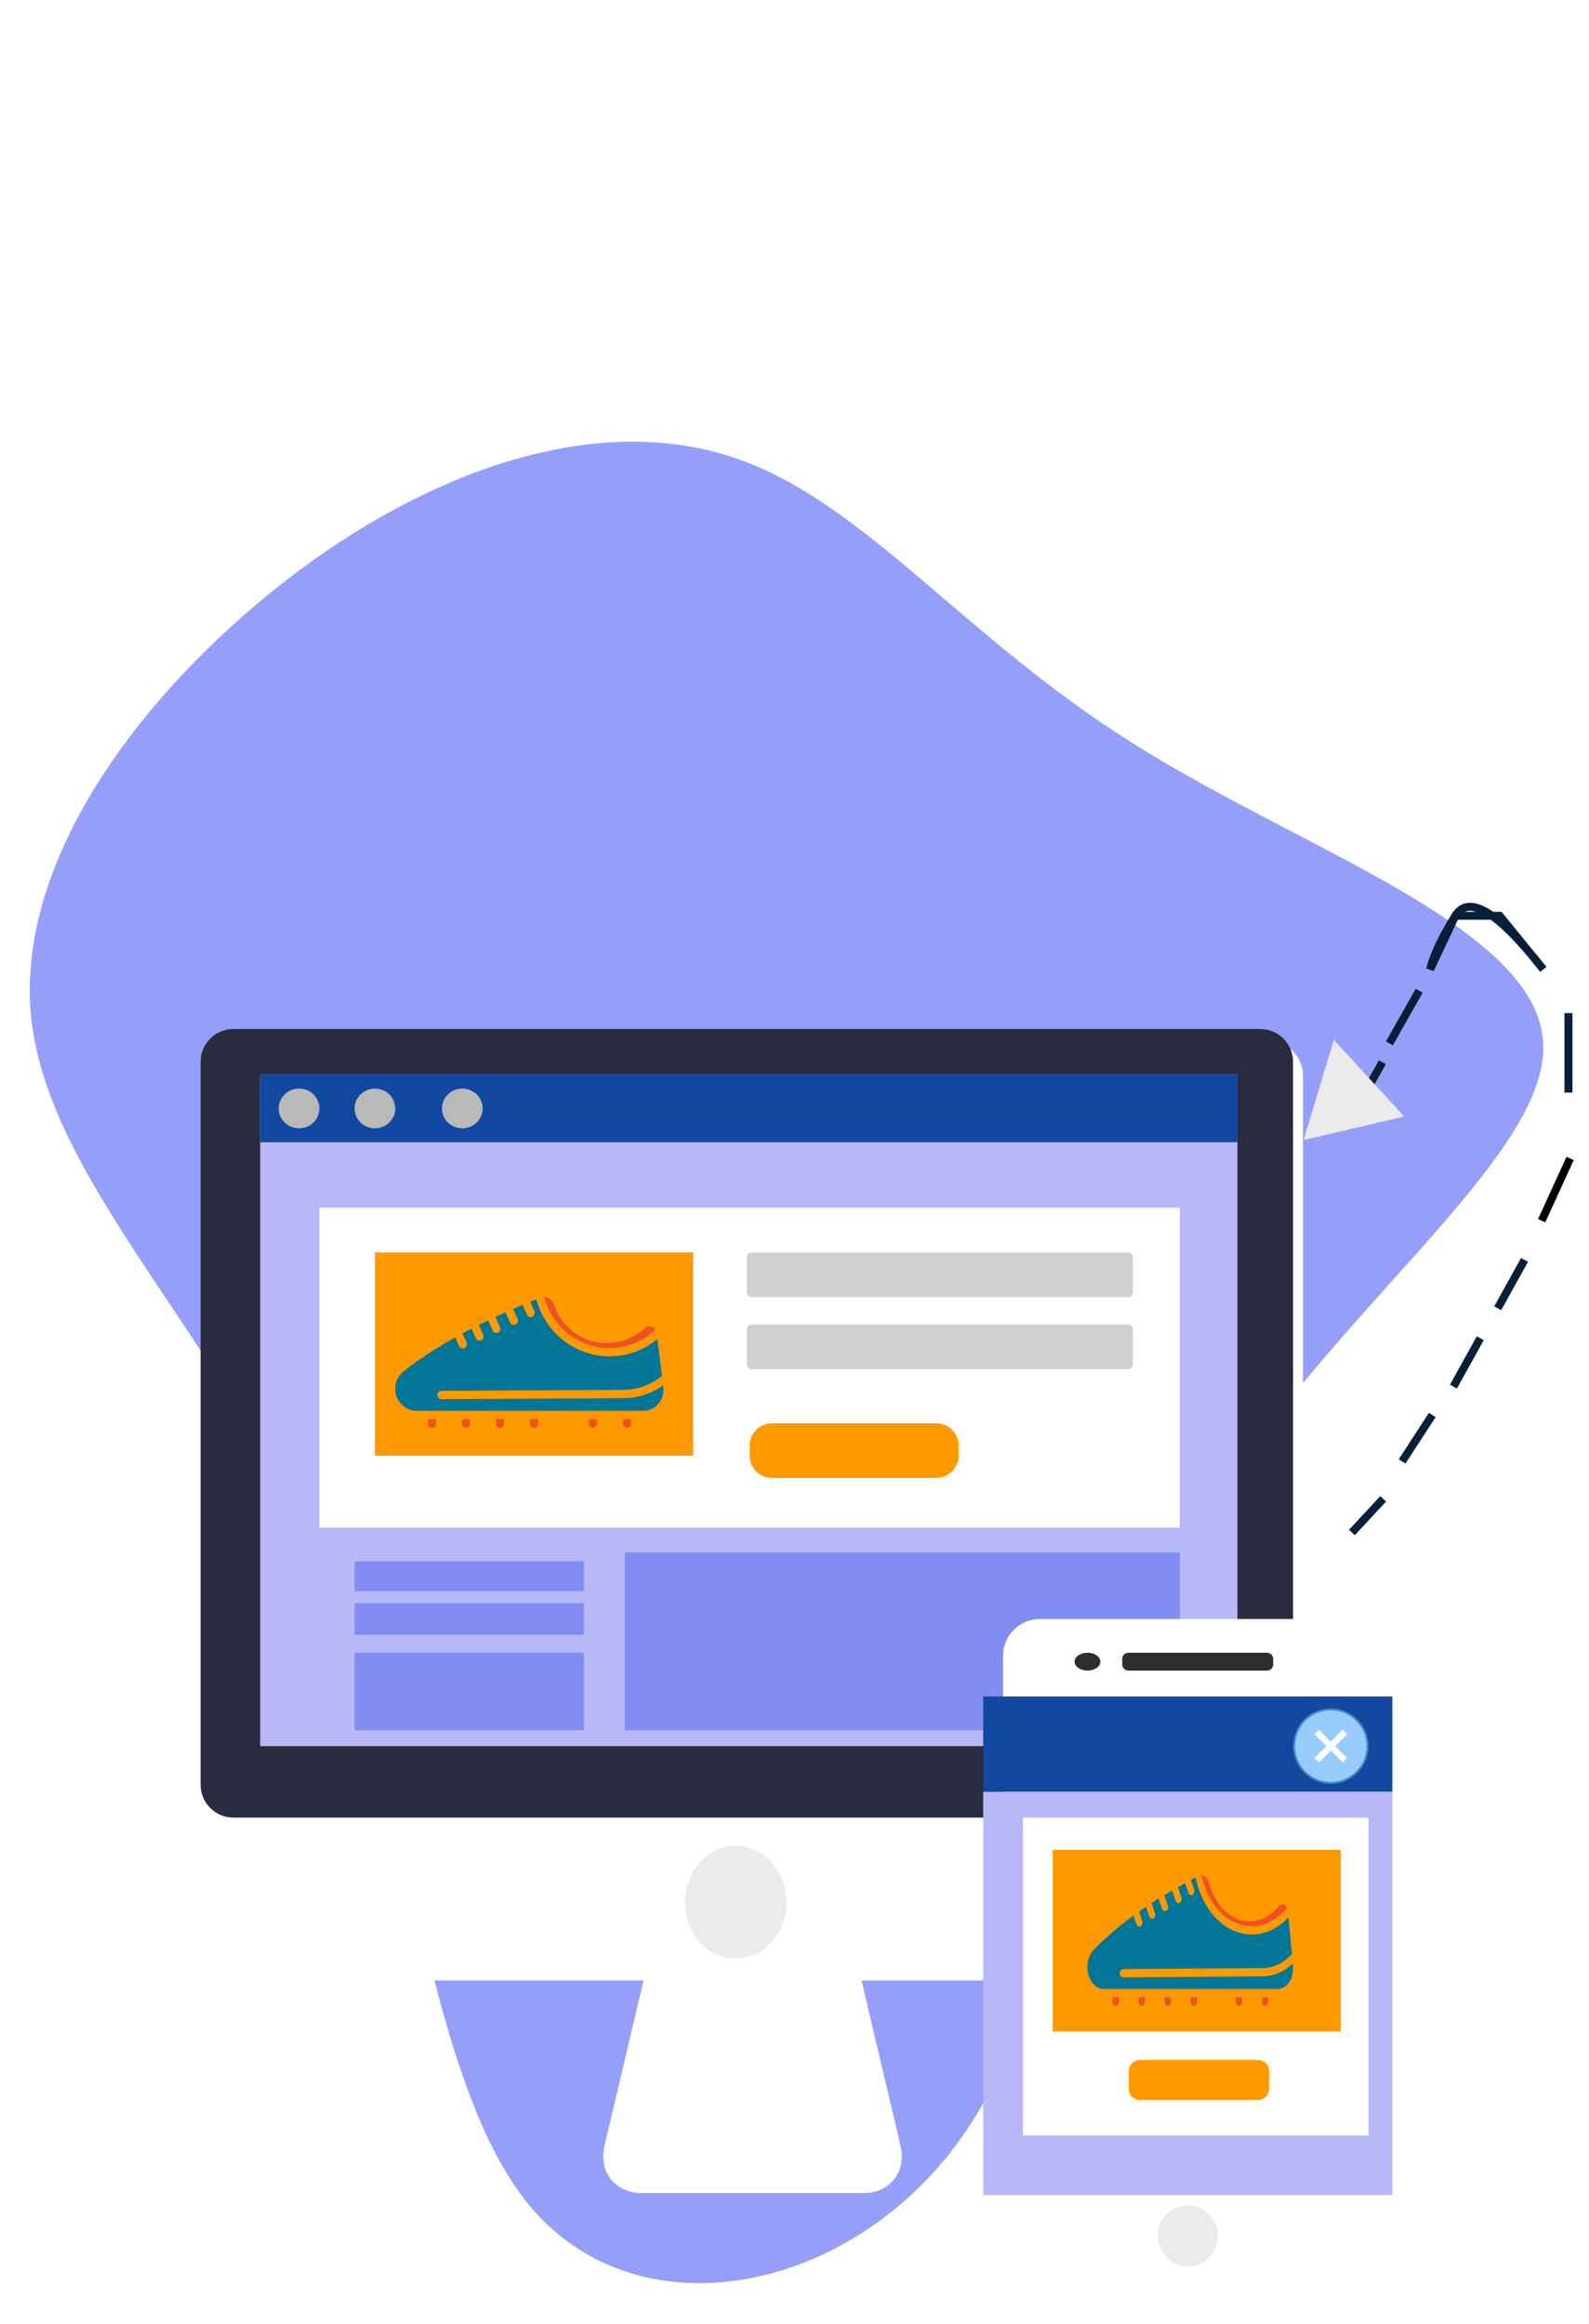<?xml version="1.0" encoding="UTF-8" standalone="no"?><!-- Generator: Gravit.io --><svg xmlns="http://www.w3.org/2000/svg" xmlns:xlink="http://www.w3.org/1999/xlink" style="isolation:isolate" viewBox="0 0 800 1170" width="800pt" height="1170pt"><defs><clipPath id="_clipPath_VkQudzGt4F6TdKZfVCRVKBNqSimxKYY5"><rect width="800" height="1170"/></clipPath></defs><g clip-path="url(#_clipPath_VkQudzGt4F6TdKZfVCRVKBNqSimxKYY5)"><g><path d=" M 570.307 374.135 C 655.237 427.961 774.248 466.605 776.953 525.262 C 779.658 583.918 665.515 663.277 605.469 767.479 C 544.882 872.37 537.849 1002.104 482.671 1078.013 C 427.494 1153.921 323.629 1175.313 268.452 1112.516 C 213.815 1049.719 207.864 901.353 160.801 788.181 C 113.737 675.008 25.561 597.03 15.824 513.531 C 6.628 430.722 75.87 343.082 150.523 287.186 C 225.175 231.98 305.237 208.517 370.152 230.6 C 435.067 252.682 485.376 321 570.307 374.135 Z " fill="rgb(149,159,250)"/><defs><filter id="gDv2S3oPbnCQQJ6lxKP2XwtmurTwR1Jp" x="-200%" y="-200%" width="400%" height="400%" filterUnits="objectBoundingBox" color-interpolation-filters="sRGB"><feGaussianBlur xmlns="http://www.w3.org/2000/svg" in="SourceGraphic" stdDeviation="2.147"/><feOffset xmlns="http://www.w3.org/2000/svg" dx="10" dy="10" result="pf_100_offsetBlur"/><feFlood xmlns="http://www.w3.org/2000/svg" flood-color="#000000" flood-opacity="0.65"/><feComposite xmlns="http://www.w3.org/2000/svg" in2="pf_100_offsetBlur" operator="in" result="pf_100_dropShadow"/><feBlend xmlns="http://www.w3.org/2000/svg" in="SourceGraphic" in2="pf_100_dropShadow" mode="normal"/></filter></defs><g filter="url(#gDv2S3oPbnCQQJ6lxKP2XwtmurTwR1Jp)"><path d=" M 374.474 778.265 L 408.932 924.25 L 443.39 1070.235 C 446.486 1083.351 438.058 1094 424.581 1094 L 368.865 1094 L 313.149 1094 C 299.672 1094 291.245 1083.351 294.34 1070.235 L 328.798 924.25 L 363.256 778.265 C 366.352 765.149 371.379 765.149 374.474 778.265 Z " fill="rgb(255,255,255)"/></g><defs><filter id="iIXDjHHbPuAMkEDu5w9zBHT89wluQnpK" x="-200%" y="-200%" width="400%" height="400%" filterUnits="objectBoundingBox" color-interpolation-filters="sRGB"><feGaussianBlur xmlns="http://www.w3.org/2000/svg" in="SourceGraphic" stdDeviation="2.147"/><feOffset xmlns="http://www.w3.org/2000/svg" dx="5" dy="6" result="pf_100_offsetBlur"/><feFlood xmlns="http://www.w3.org/2000/svg" flood-color="#000000" flood-opacity="0.65"/><feComposite xmlns="http://www.w3.org/2000/svg" in2="pf_100_offsetBlur" operator="in" result="pf_100_dropShadow"/><feBlend xmlns="http://www.w3.org/2000/svg" in="SourceGraphic" in2="pf_100_dropShadow" mode="normal"/></filter></defs><g filter="url(#iIXDjHHbPuAMkEDu5w9zBHT89wluQnpK)"><path d="M 118.55 518 L 633.45 518 C 643.136 518 651 525.864 651 535.55 L 651 973.45 C 651 983.136 643.136 991 633.45 991 L 118.55 991 C 108.864 991 101 983.136 101 973.45 L 101 535.55 C 101 525.864 108.864 518 118.55 518 Z" style="stroke:none;fill:#FFFFFF;stroke-miterlimit:10;"/></g><path d="M 117.533 518 L 634.467 518 C 643.592 518 651 525.408 651 534.533 L 651 898.467 C 651 907.592 643.592 915 634.467 915 L 117.533 915 C 108.408 915 101 907.592 101 898.467 L 101 534.533 C 101 525.408 108.408 518 117.533 518 Z" style="stroke:none;fill:#2B2B40;stroke-miterlimit:10;"/><rect x="131" y="541" width="492" height="338" transform="matrix(1,0,0,1,0,0)" fill="rgb(184,184,249)"/><rect x="131" y="541" width="492" height="34" transform="matrix(1,0,0,1,0,0)" fill="rgb(18,72,159)"/><ellipse vector-effect="non-scaling-stroke" cx="150.551" cy="558" rx="10.25" ry="10" fill="rgb(185,185,185)"/><ellipse vector-effect="non-scaling-stroke" cx="188.75" cy="558" rx="10.25" ry="10" fill="rgb(185,185,185)"/><ellipse vector-effect="non-scaling-stroke" cx="232.75" cy="558" rx="10.25" ry="10" fill="rgb(185,185,185)"/><rect x="160.801" y="608" width="433.199" height="161" transform="matrix(1,0,0,1,0,0)" fill="rgb(255,255,255)"/><rect x="188.75" y="630.5" width="160.25" height="102.319" transform="matrix(1,0,0,1,0,0)" fill="rgb(255,153,0)"/><path d="M 378.363 630.5 L 567.947 630.5 C 569.251 630.5 570.31 631.559 570.31 632.863 L 570.31 650.638 C 570.31 651.941 569.251 653 567.947 653 L 378.363 653 C 377.059 653 376 651.941 376 650.638 L 376 632.863 C 376 631.559 377.059 630.5 378.363 630.5 Z" style="stroke:none;fill:#D1D1D1;stroke-miterlimit:10;"/><path d="M 378.363 666.75 L 567.947 666.75 C 569.251 666.75 570.31 667.809 570.31 669.113 L 570.31 686.888 C 570.31 688.191 569.251 689.25 567.947 689.25 L 378.363 689.25 C 377.059 689.25 376 688.191 376 686.888 L 376 669.113 C 376 667.809 377.059 666.75 378.363 666.75 Z" style="stroke:none;fill:#D1D1D1;stroke-miterlimit:10;"/><path d="M 388.675 716.5 L 471.395 716.5 C 477.618 716.5 482.67 721.552 482.67 727.775 L 482.67 732.725 C 482.67 738.948 477.618 744 471.395 744 L 388.675 744 C 382.452 744 377.4 738.948 377.4 732.725 L 377.4 727.775 C 377.4 721.552 382.452 716.5 388.675 716.5 Z" style="stroke:none;fill:#FF9900;stroke-miterlimit:10;"/><rect x="178.5" y="786" width="115.5" height="15" transform="matrix(1,0,0,1,0,0)" fill="rgb(130,141,244)"/><rect x="178.5" y="807" width="115.5" height="16" transform="matrix(1,0,0,1,0,0)" fill="rgb(130,141,244)"/><rect x="178.5" y="832" width="115.5" height="39" transform="matrix(1,0,0,1,0,0)" fill="rgb(130,141,244)"/><rect x="314.536" y="781.5" width="279.464" height="89.5" transform="matrix(1,0,0,1,0,0)" fill="rgb(130,141,244)"/><g><path d=" M 313.553 714.379 L 313.553 716.618 C 313.553 717.787 314.474 718.723 315.626 718.723 C 316.778 718.723 317.699 717.787 317.699 716.618 L 317.699 714.379 L 313.553 714.379 Z  M 296.408 716.618 C 296.408 717.787 297.33 718.723 298.481 718.723 C 299.633 718.723 300.555 717.787 300.555 716.618 L 300.555 714.379 L 296.441 714.379 L 296.408 716.618 Z  M 266.792 716.618 C 266.792 717.787 267.713 718.723 268.865 718.723 C 270.017 718.723 270.938 717.787 270.938 716.618 L 270.938 714.379 L 266.825 714.379 L 266.792 716.618 Z  M 249.647 716.618 C 249.647 717.787 250.568 718.723 251.72 718.723 C 252.872 718.723 253.793 717.787 253.793 716.618 L 253.793 714.379 L 249.68 714.379 L 249.68 716.618 L 249.647 716.618 Z  M 232.502 716.618 C 232.502 717.787 233.424 718.723 234.576 718.723 C 235.727 718.723 236.649 717.787 236.649 716.618 L 236.649 714.379 L 232.535 714.379 L 232.535 716.618 L 232.502 716.618 L 232.502 716.618 Z  M 215.358 716.618 C 215.358 717.787 216.279 718.723 217.431 718.723 C 218.583 718.723 219.504 717.787 219.504 716.618 L 219.504 714.379 L 215.391 714.379 L 215.391 716.618 L 215.358 716.618 L 215.358 716.618 Z  M 278.869 656.776 C 281.933 665.914 289.334 672.865 298.545 675.257 C 307.756 677.649 317.534 675.159 324.544 668.637 C 325.33 667.882 326.408 667.527 327.48 667.67 C 328.553 667.812 329.505 668.438 330.072 669.372 C 329.974 669.439 329.908 669.506 329.809 669.573 C 323.542 675.408 315.344 678.64 306.84 678.627 C 292.262 678.627 279.329 669.239 274.624 655.172 L 273.801 653 C 276.072 653.067 278.112 654.537 278.869 656.776 L 278.869 656.776 Z " fill="rgb(239,81,35)"/><path d=" M 331.455 706.727 C 329.523 708.931 326.758 710.195 323.853 710.202 L 209.763 710.202 C 206.835 710.202 204.103 709.033 202.063 706.895 C 200.023 704.756 198.937 701.949 199.003 699.009 L 199.003 698.809 C 199.069 695.568 200.549 692.561 203.018 690.556 C 207.888 686.58 216.279 680.499 229.179 673.248 L 231.153 677.592 C 231.377 678.1 231.792 678.495 232.305 678.69 C 232.819 678.885 233.388 678.862 233.885 678.627 C 234.905 678.16 235.365 676.923 234.905 675.854 L 232.831 671.243 C 234.312 670.441 235.826 669.639 237.406 668.838 L 239.577 673.682 C 239.801 674.19 240.216 674.586 240.73 674.781 C 241.243 674.975 241.812 674.953 242.309 674.718 C 243.329 674.25 243.79 673.014 243.329 671.945 L 241.091 666.966 C 242.605 666.231 244.119 665.463 245.698 664.694 L 248.002 669.807 C 248.226 670.314 248.641 670.71 249.154 670.905 C 249.667 671.099 250.236 671.077 250.733 670.842 C 251.753 670.375 252.214 669.138 251.753 668.069 L 249.45 662.957 C 251.095 662.188 252.806 661.42 254.55 660.618 L 256.854 665.73 C 257.078 666.238 257.493 666.634 258.006 666.828 C 258.519 667.023 259.088 667.001 259.585 666.766 C 260.605 666.298 261.066 665.062 260.605 663.993 L 258.335 658.947 C 259.881 658.279 261.461 657.611 263.073 656.909 L 265.278 661.821 C 265.502 662.329 265.917 662.724 266.43 662.919 C 266.944 663.114 267.512 663.091 268.009 662.857 C 269.029 662.389 269.49 661.153 269.029 660.083 L 266.89 655.339 C 267.878 654.938 268.865 654.537 269.885 654.136 L 270.806 656.575 C 276.072 672.246 290.584 682.804 306.906 682.804 C 315.725 682.804 324.215 679.73 330.994 674.083 L 333.264 692.661 C 333.166 692.728 333.1 692.761 333.001 692.828 L 332.902 692.895 C 327.551 697.228 320.924 699.616 314.08 699.677 L 222.268 700.179 C 221.117 700.179 220.228 701.114 220.228 702.284 C 220.228 703.42 221.149 704.355 222.268 704.355 L 314.08 703.854 C 321.122 703.821 328.065 701.549 333.791 697.405 L 333.923 698.608 C 334.285 701.582 333.363 704.522 331.455 706.727 Z " fill="rgb(1,118,151)"/></g><ellipse vector-effect="non-scaling-stroke" cx="370.4" cy="957.601" rx="25.6" ry="28.401" fill="rgb(235,235,235)"/><defs><filter id="XnGAUsoEVzFpGeALJFdYWDdNwFxYqSzc" x="-200%" y="-200%" width="400%" height="400%" filterUnits="objectBoundingBox" color-interpolation-filters="sRGB"><feGaussianBlur xmlns="http://www.w3.org/2000/svg" in="SourceGraphic" stdDeviation="2.147"/><feOffset xmlns="http://www.w3.org/2000/svg" dx="10" dy="0" result="pf_100_offsetBlur"/><feFlood xmlns="http://www.w3.org/2000/svg" flood-color="#000000" flood-opacity="0.65"/><feComposite xmlns="http://www.w3.org/2000/svg" in2="pf_100_offsetBlur" operator="in" result="pf_100_dropShadow"/><feBlend xmlns="http://www.w3.org/2000/svg" in="SourceGraphic" in2="pf_100_dropShadow" mode="normal"/></filter></defs><g filter="url(#XnGAUsoEVzFpGeALJFdYWDdNwFxYqSzc)"><path d="M 513.54 815 L 682.46 815 C 692.693 815 701 823.307 701 833.54 L 701 1128.46 C 701 1138.693 692.693 1147 682.46 1147 L 513.54 1147 C 503.307 1147 495 1138.693 495 1128.46 L 495 833.54 C 495 823.307 503.307 815 513.54 815 Z" style="stroke:none;fill:#FFFFFF;stroke-miterlimit:10;"/></g><rect x="495" y="854" width="206" height="48" transform="matrix(1,0,0,1,0,0)" fill="rgb(18,72,159)"/><path d="M 568.105 832 L 637.895 832 C 639.609 832 641 833.391 641 835.105 L 641 837.895 C 641 839.609 639.609 841 637.895 841 L 568.105 841 C 566.391 841 565 839.609 565 837.895 L 565 835.105 C 565 833.391 566.391 832 568.105 832 Z" style="stroke:none;fill:#2E2E2E;stroke-miterlimit:10;"/><ellipse vector-effect="non-scaling-stroke" cx="547.5" cy="836.5" rx="6.5" ry="4.5" fill="rgb(46,46,46)"/><g><path d=" M 670 897.5 C 659.8 897.5 651.5 889.2 651.5 879 C 651.5 868.8 659.8 860.5 670 860.5 C 680.2 860.5 688.5 868.8 688.5 879 C 688.5 889.2 680.2 897.5 670 897.5 Z " fill="rgb(152,204,253)"/><path d=" M 670 861 C 679.926 861 688 869.074 688 879 C 688 888.926 679.926 897 670 897 C 660.074 897 652 888.926 652 879 C 652 869.074 660.074 861 670 861 Z  M 670 860 C 659.508 860 651 868.508 651 879 C 651 889.492 659.508 898 670 898 C 680.492 898 689 889.492 689 879 C 689 868.508 680.492 860 670 860 Z " fill="rgb(71,136,199)"/><path d=" M 663.988 887.133 L 661.868 885.012 L 676.012 870.867 L 678.132 872.988 L 663.988 887.133 Z " fill="rgb(255,255,255)"/><path d=" M 661.867 872.988 L 663.988 870.868 L 678.133 885.012 L 676.012 887.132 L 661.867 872.988 Z " fill="rgb(255,255,255)"/><path d=" M 678.133 872.988 L 676.012 870.868 L 670 876.877 L 663.988 870.867 L 661.868 872.987 L 667.877 879 L 661.867 885.012 L 663.987 887.132 L 670 881.123 L 676.012 887.133 L 678.132 885.013 L 672.123 879 L 678.133 872.988 Z " fill="rgb(255,255,255)"/></g><rect x="495" y="902" width="206" height="203" transform="matrix(1,0,0,1,0,0)" fill="rgb(184,184,249)"/><rect x="515" y="915" width="174" height="160" transform="matrix(1,0,0,1,0,0)" fill="rgb(255,255,255)"/><rect x="530" y="931.214" width="145" height="91.437" transform="matrix(1,0,0,1,0,0)" fill="rgb(255,153,0)"/><g><path d=" M 635.324 1005.45 L 635.324 1007.689 C 635.324 1008.858 636.03 1009.794 636.913 1009.794 C 637.796 1009.794 638.503 1008.858 638.503 1007.689 L 638.503 1005.45 L 635.324 1005.45 Z  M 622.18 1007.689 C 622.18 1008.858 622.886 1009.794 623.769 1009.794 C 624.652 1009.794 625.359 1008.858 625.359 1007.689 L 625.359 1005.45 L 622.205 1005.45 L 622.18 1007.689 Z  M 599.474 1007.689 C 599.474 1008.858 600.18 1009.794 601.063 1009.794 C 601.946 1009.794 602.653 1008.858 602.653 1007.689 L 602.653 1005.45 L 599.499 1005.45 L 599.474 1007.689 Z  M 586.329 1007.689 C 586.329 1008.858 587.036 1009.794 587.919 1009.794 C 588.802 1009.794 589.508 1008.858 589.508 1007.689 L 589.508 1005.45 L 586.355 1005.45 L 586.355 1007.689 L 586.329 1007.689 Z  M 573.185 1007.689 C 573.185 1008.858 573.892 1009.794 574.775 1009.794 C 575.658 1009.794 576.364 1008.858 576.364 1007.689 L 576.364 1005.45 L 573.21 1005.45 L 573.21 1007.689 L 573.185 1007.689 L 573.185 1007.689 Z  M 560.041 1007.689 C 560.041 1008.858 560.747 1009.794 561.63 1009.794 C 562.513 1009.794 563.22 1008.858 563.22 1007.689 L 563.22 1005.45 L 560.066 1005.45 L 560.066 1007.689 L 560.041 1007.689 L 560.041 1007.689 Z  M 608.733 947.847 C 611.082 956.986 616.756 963.936 623.818 966.328 C 630.88 968.721 638.376 966.231 643.75 959.708 C 644.353 958.954 645.18 958.598 646.002 958.741 C 646.824 958.884 647.554 959.509 647.989 960.443 C 647.913 960.51 647.863 960.577 647.787 960.644 C 642.982 966.479 636.697 969.711 630.177 969.699 C 619.001 969.699 609.086 960.31 605.478 946.243 L 604.847 944.071 C 606.588 944.138 608.152 945.608 608.733 947.847 L 608.733 947.847 Z " fill="rgb(239,81,35)"/><path d=" M 649.048 997.799 C 647.568 1000.002 645.448 1001.266 643.221 1001.274 L 555.752 1001.274 C 553.507 1001.274 551.413 1000.104 549.848 997.966 C 548.284 995.827 547.452 993.021 547.502 990.08 L 547.502 989.88 C 547.553 986.639 548.688 983.632 550.58 981.627 C 554.314 977.651 560.747 971.57 570.637 964.319 L 572.151 968.663 C 572.322 969.171 572.641 969.566 573.034 969.761 C 573.428 969.956 573.864 969.933 574.245 969.699 C 575.027 969.231 575.38 967.995 575.027 966.926 L 573.437 962.315 C 574.573 961.513 575.733 960.711 576.944 959.909 L 578.609 964.754 C 578.781 965.262 579.099 965.657 579.493 965.852 C 579.886 966.047 580.322 966.024 580.703 965.789 C 581.485 965.322 581.839 964.085 581.485 963.016 L 579.77 958.038 C 580.93 957.303 582.091 956.534 583.302 955.766 L 585.068 960.878 C 585.24 961.386 585.558 961.781 585.951 961.976 C 586.345 962.171 586.781 962.148 587.162 961.914 C 587.944 961.446 588.297 960.21 587.944 959.14 L 586.178 954.028 C 587.44 953.26 588.751 952.491 590.089 951.689 L 591.855 956.802 C 592.026 957.309 592.344 957.705 592.738 957.9 C 593.132 958.094 593.568 958.072 593.949 957.837 C 594.731 957.37 595.084 956.133 594.731 955.064 L 592.99 950.019 C 594.176 949.351 595.387 948.682 596.623 947.981 L 598.313 952.892 C 598.485 953.4 598.803 953.796 599.197 953.99 C 599.59 954.185 600.026 954.163 600.407 953.928 C 601.189 953.46 601.542 952.224 601.189 951.155 L 599.549 946.41 C 600.306 946.009 601.063 945.608 601.845 945.207 L 602.552 947.646 C 606.588 963.317 617.714 973.875 630.228 973.875 C 636.989 973.875 643.498 970.801 648.695 965.155 L 650.436 983.732 C 650.36 983.799 650.31 983.832 650.234 983.899 L 650.159 983.966 C 646.056 988.299 640.975 990.687 635.728 990.749 L 565.339 991.25 C 564.456 991.25 563.775 992.185 563.775 993.355 C 563.775 994.491 564.481 995.426 565.339 995.426 L 635.728 994.925 C 641.127 994.892 646.45 992.62 650.84 988.477 L 650.941 989.68 C 651.218 992.653 650.512 995.594 649.048 997.799 Z " fill="rgb(1,118,151)"/></g><path d="M 573.943 1037 L 633.347 1037 C 636.461 1037 638.99 1039.529 638.99 1042.645 L 638.99 1051.515 C 638.99 1054.631 636.461 1057.16 633.347 1057.16 L 573.943 1057.16 C 570.829 1057.16 568.3 1054.631 568.3 1051.515 L 568.3 1042.645 C 568.3 1039.529 570.829 1037 573.943 1037 Z" style="stroke:none;fill:#FF9900;stroke-miterlimit:10;"/><ellipse vector-effect="non-scaling-stroke" cx="598" cy="1125.6" rx="15.1" ry="15.4" fill="rgb(235,235,235)"/><line x1="682" y1="770" x2="695" y2="756" vector-effect="non-scaling-stroke" stroke-width="4" stroke="rgb(7,31,56)" stroke-linejoin="miter" stroke-linecap="square" stroke-miterlimit="3"/><line x1="707" y1="734" x2="720" y2="714" vector-effect="non-scaling-stroke" stroke-width="4" stroke="rgb(7,31,56)" stroke-linejoin="miter" stroke-linecap="square" stroke-miterlimit="3"/><line x1="732.713" y1="696.29" x2="744.287" y2="675.432" vector-effect="non-scaling-stroke" stroke-width="4" stroke="rgb(7,31,56)" stroke-linejoin="miter" stroke-linecap="square" stroke-miterlimit="3"/><line x1="755" y1="656.858" x2="766.573" y2="636" vector-effect="non-scaling-stroke" stroke-width="4" stroke="rgb(7,31,56)" stroke-linejoin="miter" stroke-linecap="square" stroke-miterlimit="3"/><line x1="777" y1="612.7" x2="789.654" y2="585" vector-effect="non-scaling-stroke" stroke-width="4" stroke="rgb(0,0,0)" stroke-linejoin="miter" stroke-linecap="square" stroke-miterlimit="3"/><line x1="789.654" y1="512" x2="789.654" y2="548" vector-effect="non-scaling-stroke" stroke-width="4" stroke="rgb(7,31,56)" stroke-linejoin="miter" stroke-linecap="square" stroke-miterlimit="3"/><path d=" M 777 488 Q 742.892 444.535 732.713 461 Q 722.535 477.465 720 488 L 732.713 461 L 744.287 461 L 755 461 L 777 488 Z " fill="rgb(255,255,255)" vector-effect="non-scaling-stroke" stroke-width="4" stroke="rgb(7,31,56)" stroke-linejoin="miter" stroke-linecap="square" stroke-miterlimit="3"/><line x1="713.5" y1="500.5" x2="700.5" y2="523.5" vector-effect="non-scaling-stroke" stroke-width="4" stroke="rgb(7,31,56)" stroke-linejoin="miter" stroke-linecap="square" stroke-miterlimit="3"/><line x1="695" y1="536.5" x2="682" y2="559.5" vector-effect="non-scaling-stroke" stroke-width="4" stroke="rgb(7,31,56)" stroke-linejoin="miter" stroke-linecap="square" stroke-miterlimit="3"/><polygon points="671.537,523.5,707,562.069,656.3,573.9" fill="rgb(235,235,235)"/></g></g></svg>